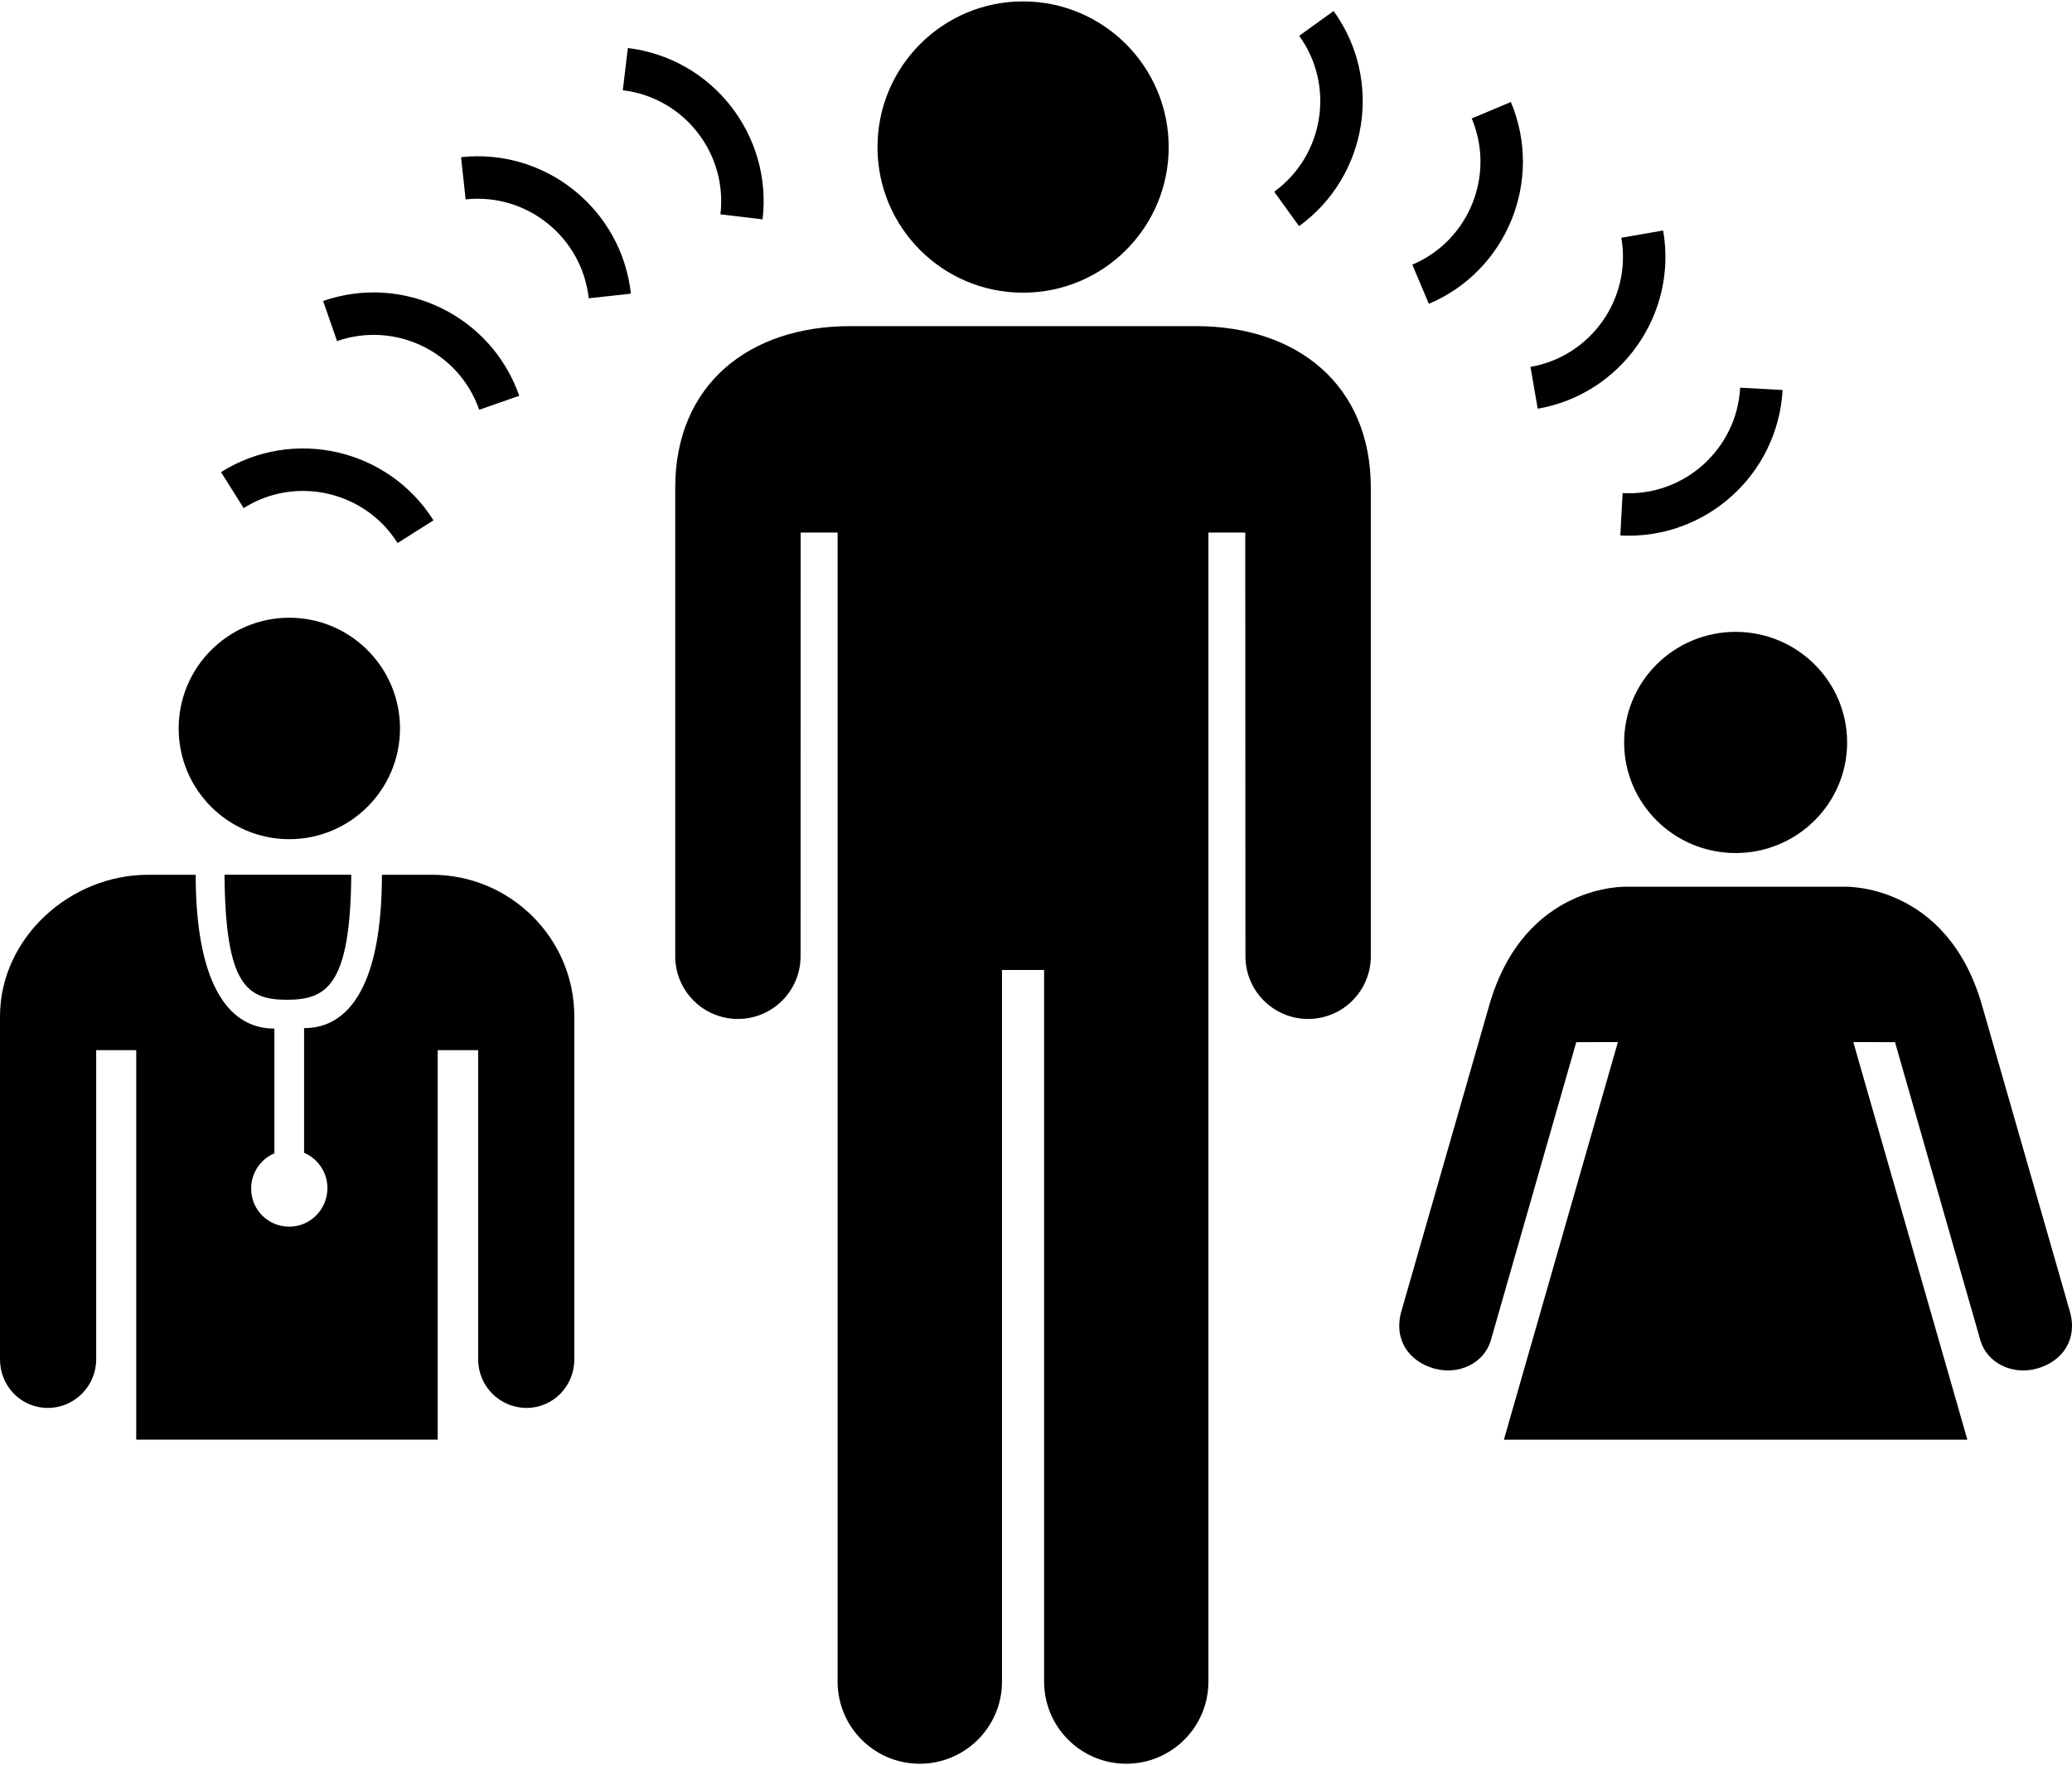 <?xml version="1.0" ?>
<svg xmlns="http://www.w3.org/2000/svg" xmlns:ev="http://www.w3.org/2001/xml-events" xmlns:xlink="http://www.w3.org/1999/xlink" baseProfile="full" enable-background="new 0 0 100 85.031" height="511px" version="1.1" viewBox="0 0 100 85.031" width="600px" x="0px" xml:space="preserve" y="0px">
	<defs/>
	<path d="M 13.962,29.737 C 16.908,29.737 19.305,32.129 19.305,35.082 C 19.305,38.028 16.908,40.422 13.962,40.422 C 11.016,40.422 8.623,38.028 8.623,35.082 C 8.623,32.129 11.016,29.737 13.962,29.737"/>
	<path d="M 49.372,0.0 C 53.251,0.0 56.404,3.149 56.404,7.032 C 56.404,10.915 53.252,14.054 49.372,14.054 C 45.496,14.054 42.35,10.914 42.35,7.032 C 42.35,3.149 45.496,0.0 49.372,0.0"/>
	<path d="M 10.667,22.711 L 11.759,24.447 C 14.27,22.863 17.607,23.622 19.188,26.133 L 20.921,25.038 C 18.737,21.573 14.137,20.527 10.667,22.711"/>
	<path d="M 15.594,14.454 L 16.267,16.389 C 19.073,15.413 22.153,16.899 23.127,19.703 L 25.06,19.028 C 23.711,15.159 19.464,13.108 15.594,14.454"/>
	<path d="M 22.251,7.515 L 22.473,9.553 C 25.426,9.232 28.089,11.375 28.413,14.324 L 30.448,14.1 C 30.003,10.029 26.327,7.073 22.251,7.515"/>
	<path d="M 30.058,4.286 C 33.007,4.639 35.121,7.325 34.769,10.274 L 36.804,10.515 C 37.286,6.443 34.369,2.737 30.302,2.251 L 30.058,4.286"/>
	<path d="M 62.702,1.661 C 64.442,4.067 63.896,7.442 61.496,9.182 L 62.696,10.844 C 66.014,8.439 66.763,3.786 64.363,0.463 L 62.702,1.661"/>
	<path d="M 71.029,5.648 C 72.181,8.384 70.896,11.546 68.162,12.702 L 68.959,14.591 C 72.73,13.001 74.508,8.629 72.918,4.854 L 71.029,5.648"/>
	<path d="M 78.249,11.403 C 78.757,14.333 76.792,17.124 73.865,17.635 L 74.214,19.653 C 78.252,18.95 80.97,15.092 80.268,11.054 L 78.249,11.403"/>
	<path d="M 78.312,23.724 L 78.201,25.768 C 82.293,25.99 85.805,22.846 86.033,18.75 L 83.985,18.637 C 83.823,21.604 81.28,23.886 78.312,23.724"/>
	<path d="M 83.766,41.091 C 80.794,41.091 78.385,38.701 78.385,35.755 C 78.385,32.807 80.795,30.419 83.766,30.419 C 86.734,30.419 89.147,32.808 89.147,35.755 C 89.147,38.701 86.734,41.091 83.766,41.091"/>
	<path d="M 89.445,50.212 L 91.458,50.215 L 95.576,64.594 C 95.893,65.698 97.125,66.304 98.328,65.959 C 99.534,65.615 100.296,64.561 99.89,63.181 L 95.655,48.43 C 93.963,42.532 89.027,42.716 89.027,42.716 L 78.506,42.716 C 78.506,42.716 73.572,42.532 71.877,48.43 L 67.639,63.181 C 67.236,64.56 67.998,65.615 69.204,65.959 C 70.407,66.304 71.639,65.697 71.953,64.594 L 76.074,50.215 L 78.084,50.212 L 72.582,69.395 L 94.95,69.395 L 89.445,50.212"/>
	<path d="M 13.851,48.17 C 15.778,48.17 16.911,47.465 16.953,42.138 C 15.02,42.138 12.744,42.138 10.835,42.138 C 10.879,47.466 11.911,48.17 13.851,48.17"/>
	<path d="M 21.124,50.602 L 23.077,50.602 C 23.077,50.602 23.077,64.02 23.077,65.52 C 23.077,66.812 24.121,67.863 25.407,67.863 C 26.699,67.863 27.718,66.812 27.718,65.52 C 27.718,64.231 27.718,50.897 27.718,48.974 C 27.718,45.199 24.623,42.139 20.848,42.139 C 20.413,42.139 19.534,42.139 18.432,42.139 C 18.432,47.337 16.914,49.539 14.676,49.539 L 14.676,55.552 C 15.337,55.835 15.803,56.492 15.803,57.254 C 15.803,58.276 14.984,59.118 13.962,59.118 C 12.937,59.118 12.121,58.305 12.121,57.28 C 12.121,56.513 12.581,55.861 13.242,55.578 L 13.242,49.562 C 10.892,49.562 9.445,47.16 9.445,42.14 C 8.391,42.14 7.556,42.14 7.146,42.14 C 3.368,42.139 0.0,45.199 0.0,48.974 C 0.0,50.898 0.0,64.231 0.0,65.52 C 0.0,66.812 1.013,67.863 2.305,67.863 C 3.594,67.863 4.642,66.812 4.642,65.52 C 4.642,64.02 4.642,50.602 4.642,50.602 L 6.575,50.602 L 6.575,69.394 L 21.124,69.394 L 21.124,50.602"/>
	<path d="M 60.099,25.627 L 58.321,25.627 L 58.321,81.069 C 58.321,83.258 56.547,85.031 54.356,85.031 C 52.166,85.031 50.391,83.258 50.391,81.069 L 50.391,46.732 L 48.359,46.732 L 48.359,81.069 C 48.359,83.258 46.578,85.031 44.387,85.031 C 42.196,85.031 40.425,83.258 40.425,81.069 L 40.425,25.627 L 38.641,25.627 L 38.638,46.071 C 38.638,47.742 37.283,49.096 35.613,49.096 C 33.943,49.096 32.588,47.742 32.588,46.071 L 32.588,23.467 C 32.588,18.489 36.15,15.668 41.029,15.668 L 57.718,15.668 C 62.594,15.668 66.159,18.489 66.159,23.467 L 66.159,46.071 C 66.159,47.742 64.803,49.096 63.133,49.096 C 61.464,49.096 60.108,47.742 60.108,46.071 L 60.099,25.627"/>
</svg>
